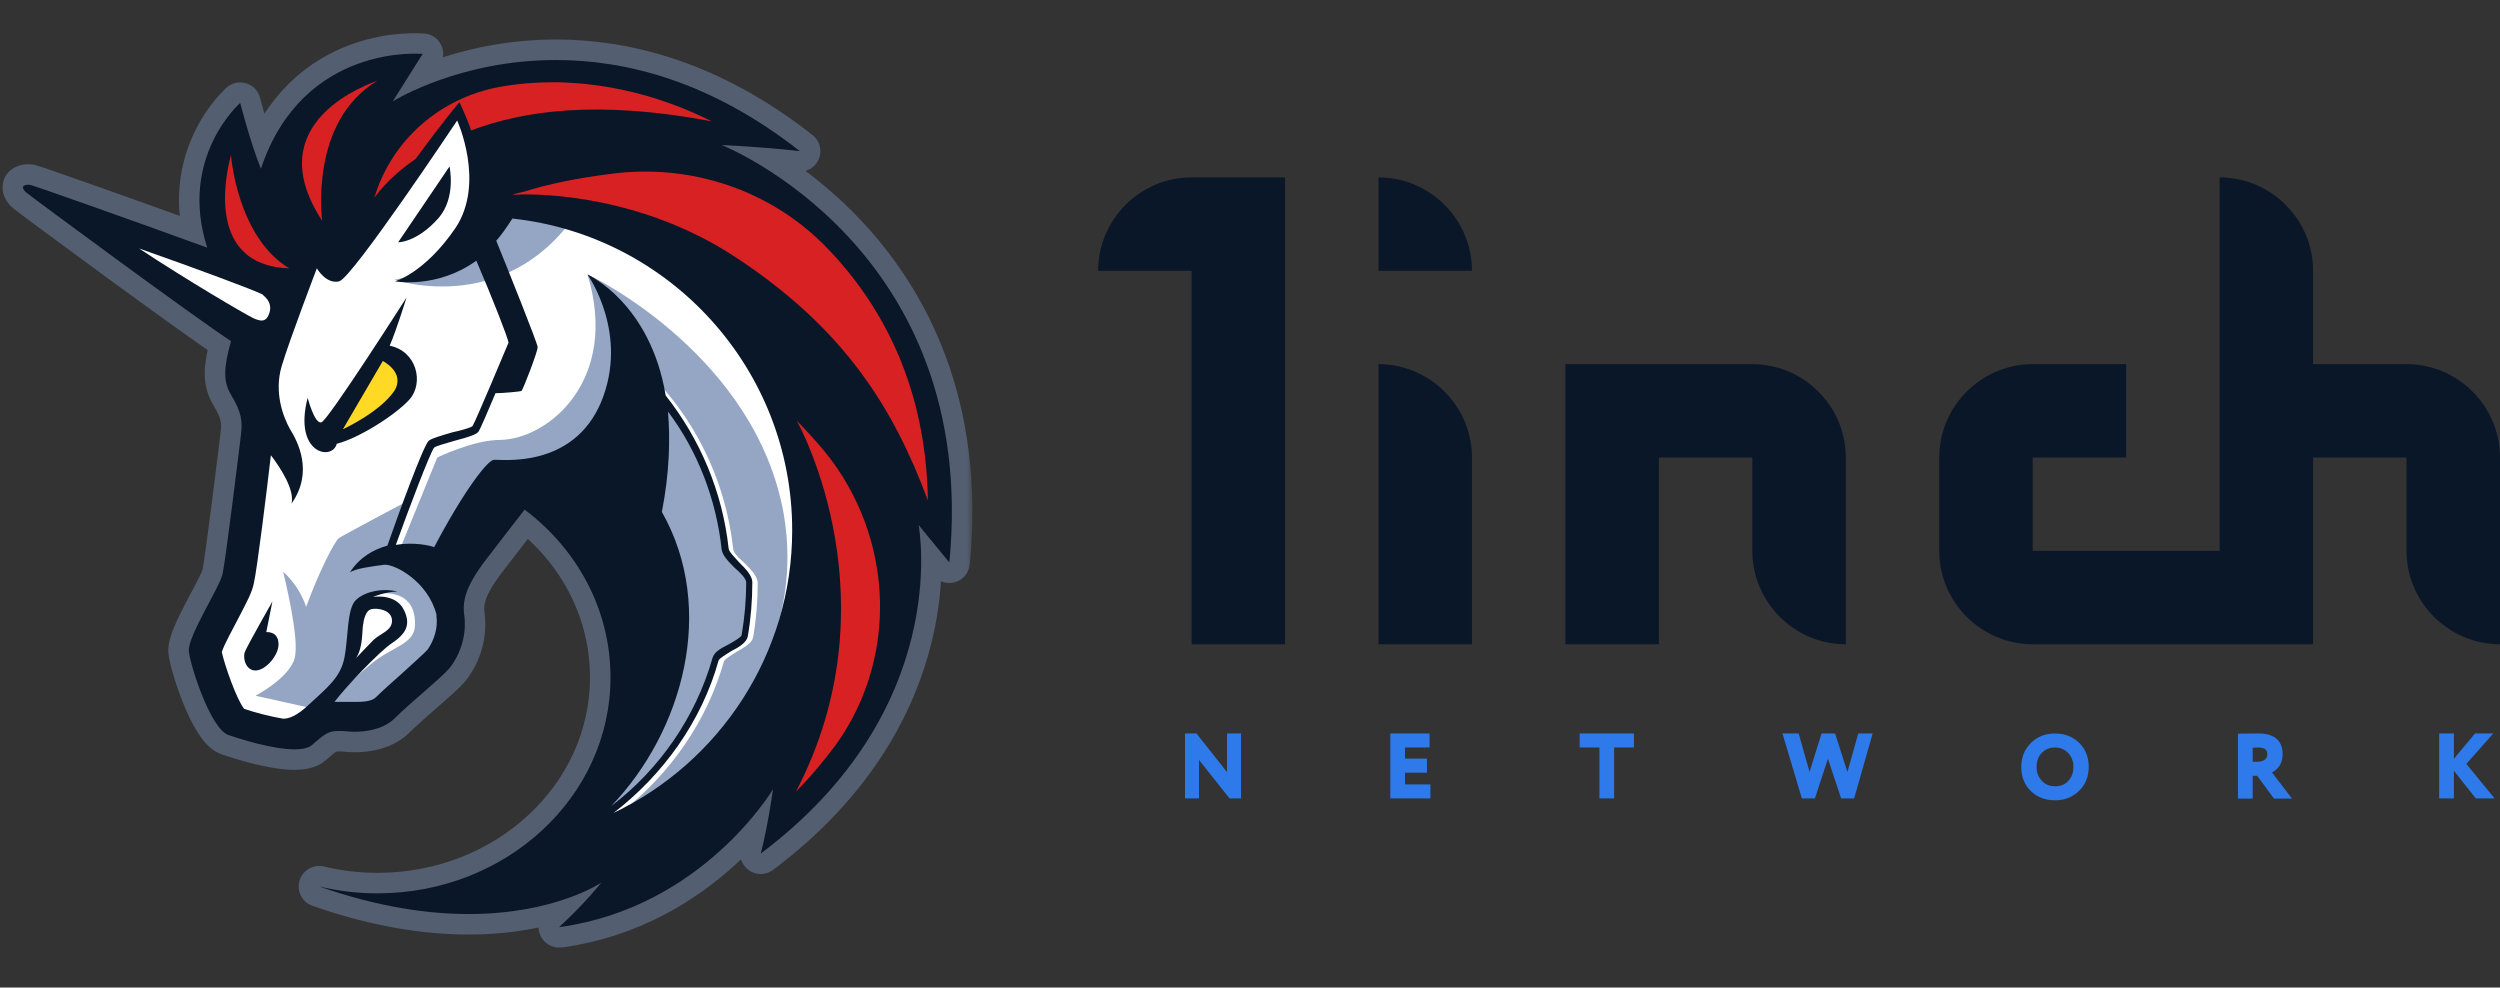 <svg xmlns="http://www.w3.org/2000/svg" width="200" height="79" fill="none" viewBox="0 0 200 79"><rect x="0" y="0" width="200" height="79" fill="#333333" stroke="none"/><path fill="#0A1728" d="M87.851 21.662H95.327V51.541H102.804V14.192H95.327C91.215 14.192 87.851 17.554 87.851 21.662Z"/><path fill="#0A1728" d="M110.28 51.541H117.757V36.601C117.757 32.493 114.393 29.132 110.28 29.132V51.541Z"/><path fill="#0A1728" d="M125.234 29.132V51.541H132.71V36.601H140.187V44.071C140.187 48.179 143.552 51.541 147.664 51.541V36.601C147.664 32.493 144.299 29.132 140.187 29.132H125.234Z"/><path fill="#0A1728" d="M192.523 29.132H185.047V21.662C185.047 17.554 181.682 14.192 177.57 14.192V44.071H162.617V36.601H170.094V29.132H162.617C158.505 29.132 155.14 32.493 155.14 36.601V44.071C155.14 48.179 158.505 51.541 162.617 51.541H185.047V36.601H192.523V44.071C192.523 48.179 195.888 51.541 200 51.541V36.601C200 32.493 196.636 29.132 192.523 29.132Z"/><path fill="#0A1728" d="M110.28 21.662H117.757C117.757 17.554 114.393 14.192 110.28 14.192V21.662Z"/><mask id="path-2-outside-1_1507_1416" width="106" height="7" x="93.959" y="57.838" fill="#000" maskUnits="userSpaceOnUse"><rect width="106" height="7" x="93.959" y="57.838" fill="#fff"/><path fill-rule="evenodd" d="M99.123 58.838V63.712H98.441L95.76 60.335V63.712H94.959V58.838H95.641L98.322 62.229V58.838H99.123ZM114.273 63.712H111.384V58.838H114.204V59.639H112.24V60.85H113.995V61.651H112.24V62.911H114.273V63.712ZM126.534 59.639H128.115V63.712H128.971V59.639H130.552V58.838H126.534V59.639ZM148.78 58.838H149.601L148.209 63.712H147.408L146.231 60.189L145.075 63.712H144.268L142.812 58.838H143.773L144.755 62.312L145.841 58.838H146.691L147.805 62.319L148.78 58.838ZM162.572 59.562C162.098 60.045 161.861 60.641 161.861 61.352C161.861 62.099 162.1 62.705 162.579 63.169C163.057 63.633 163.662 63.865 164.396 63.865C165.125 63.865 165.73 63.628 166.213 63.155C166.696 62.681 166.937 62.08 166.937 61.352C166.937 60.609 166.696 60.003 166.213 59.534C165.735 59.07 165.129 58.838 164.396 58.838C163.662 58.838 163.054 59.079 162.572 59.562ZM163.233 62.577C162.922 62.252 162.767 61.844 162.767 61.352C162.767 60.85 162.92 60.439 163.226 60.119C163.537 59.799 163.927 59.639 164.396 59.639C164.855 59.639 165.243 59.799 165.559 60.119C165.874 60.444 166.032 60.855 166.032 61.352C166.032 61.844 165.884 62.252 165.587 62.577C165.294 62.902 164.897 63.064 164.396 63.064C163.932 63.064 163.544 62.902 163.233 62.577ZM180.055 61.902V63.726H179.198V58.852C179.44 58.852 179.702 58.849 179.985 58.845C180.268 58.84 180.5 58.838 180.681 58.838C181.86 58.838 182.45 59.339 182.45 60.342C182.45 60.713 182.355 61.02 182.164 61.261C181.974 61.493 181.756 61.651 181.51 61.734L183.035 63.726H181.997L180.654 61.902H180.055ZM180.64 59.639C180.616 59.639 180.579 59.641 180.528 59.646C180.477 59.646 180.405 59.648 180.312 59.653H180.055V61.101H180.612C180.886 61.101 181.108 61.034 181.28 60.899C181.457 60.764 181.545 60.581 181.545 60.349C181.545 59.875 181.243 59.639 180.64 59.639ZM195.295 63.712H196.151V61.198L198.143 63.712H199.229L197.098 61.108L199.104 58.838H198.073L196.151 61.15V58.838H195.295V63.712Z" clip-rule="evenodd"/></mask><path fill="#2F7AEA" fill-rule="evenodd" d="M99.123 58.838V63.712H98.441L95.76 60.335V63.712H94.959V58.838H95.641L98.322 62.229V58.838H99.123ZM114.273 63.712H111.384V58.838H114.204V59.639H112.24V60.85H113.995V61.651H112.24V62.911H114.273V63.712ZM126.534 59.639H128.115V63.712H128.971V59.639H130.552V58.838H126.534V59.639ZM148.78 58.838H149.601L148.209 63.712H147.408L146.231 60.189L145.075 63.712H144.268L142.812 58.838H143.773L144.755 62.312L145.841 58.838H146.691L147.805 62.319L148.78 58.838ZM162.572 59.562C162.098 60.045 161.861 60.641 161.861 61.352C161.861 62.099 162.1 62.705 162.579 63.169C163.057 63.633 163.662 63.865 164.396 63.865C165.125 63.865 165.73 63.628 166.213 63.155C166.696 62.681 166.937 62.08 166.937 61.352C166.937 60.609 166.696 60.003 166.213 59.534C165.735 59.07 165.129 58.838 164.396 58.838C163.662 58.838 163.054 59.079 162.572 59.562ZM163.233 62.577C162.922 62.252 162.767 61.844 162.767 61.352C162.767 60.85 162.92 60.439 163.226 60.119C163.537 59.799 163.927 59.639 164.396 59.639C164.855 59.639 165.243 59.799 165.559 60.119C165.874 60.444 166.032 60.855 166.032 61.352C166.032 61.844 165.884 62.252 165.587 62.577C165.294 62.902 164.897 63.064 164.396 63.064C163.932 63.064 163.544 62.902 163.233 62.577ZM180.055 61.902V63.726H179.198V58.852C179.44 58.852 179.702 58.849 179.985 58.845C180.268 58.84 180.5 58.838 180.681 58.838C181.86 58.838 182.45 59.339 182.45 60.342C182.45 60.713 182.355 61.02 182.164 61.261C181.974 61.493 181.756 61.651 181.51 61.734L183.035 63.726H181.997L180.654 61.902H180.055ZM180.64 59.639C180.616 59.639 180.579 59.641 180.528 59.646C180.477 59.646 180.405 59.648 180.312 59.653H180.055V61.101H180.612C180.886 61.101 181.108 61.034 181.28 60.899C181.457 60.764 181.545 60.581 181.545 60.349C181.545 59.875 181.243 59.639 180.64 59.639ZM195.295 63.712H196.151V61.198L198.143 63.712H199.229L197.098 61.108L199.104 58.838H198.073L196.151 61.15V58.838H195.295V63.712Z" clip-rule="evenodd"/><path fill="#2F7AEA" d="M99.123 63.712V63.872H99.283V63.712H99.123ZM99.123 58.838H99.283V58.678H99.123V58.838ZM98.441 63.712L98.315 63.812L98.363 63.872H98.441V63.712ZM95.76 60.335L95.885 60.236L95.6 59.876V60.335H95.76ZM95.76 63.712V63.872H95.92V63.712H95.76ZM94.959 63.712H94.799V63.872H94.959V63.712ZM94.959 58.838V58.678H94.799V58.838H94.959ZM95.641 58.838L95.767 58.739L95.719 58.678H95.641V58.838ZM98.322 62.229L98.197 62.328L98.482 62.689V62.229H98.322ZM98.322 58.838V58.678H98.162V58.838H98.322ZM111.384 63.712H111.224V63.872H111.384V63.712ZM114.273 63.712V63.872H114.433V63.712H114.273ZM111.384 58.838V58.678H111.224V58.838H111.384ZM114.204 58.838H114.364V58.678H114.204V58.838ZM114.204 59.639V59.799H114.364V59.639H114.204ZM112.24 59.639V59.479H112.08V59.639H112.24ZM112.24 60.85H112.08V61.01H112.24V60.85ZM113.995 60.85H114.155V60.69H113.995V60.85ZM113.995 61.651V61.811H114.155V61.651H113.995ZM112.24 61.651V61.491H112.08V61.651H112.24ZM112.24 62.911H112.08V63.071H112.24V62.911ZM114.273 62.911H114.433V62.751H114.273V62.911ZM128.115 59.639H128.275V59.479H128.115V59.639ZM126.534 59.639H126.374V59.799H126.534V59.639ZM128.115 63.712H127.955V63.872H128.115V63.712ZM128.971 63.712V63.872H129.131V63.712H128.971ZM128.971 59.639V59.479H128.811V59.639H128.971ZM130.552 59.639V59.799H130.712V59.639H130.552ZM130.552 58.838H130.712V58.678H130.552V58.838ZM126.534 58.838V58.678H126.374V58.838H126.534ZM149.601 58.838L149.755 58.882L149.814 58.678H149.601V58.838ZM148.78 58.838V58.678H148.658L148.626 58.795L148.78 58.838ZM148.209 63.712V63.872H148.33L148.363 63.756L148.209 63.712ZM147.408 63.712L147.256 63.763L147.293 63.872H147.408V63.712ZM146.231 60.189L146.383 60.138L146.23 59.68L146.079 60.139L146.231 60.189ZM145.075 63.712V63.872H145.191L145.228 63.762L145.075 63.712ZM144.268 63.712L144.114 63.758L144.149 63.872H144.268V63.712ZM142.812 58.838V58.678H142.598L142.659 58.884L142.812 58.838ZM143.773 58.838L143.927 58.794L143.894 58.678H143.773V58.838ZM144.755 62.312L144.601 62.356L144.747 62.873L144.908 62.36L144.755 62.312ZM145.841 58.838V58.678H145.724L145.689 58.79L145.841 58.838ZM146.691 58.838L146.843 58.789L146.808 58.678H146.691V58.838ZM147.805 62.319L147.653 62.368L147.815 62.876L147.959 62.362L147.805 62.319ZM162.572 59.562L162.458 59.449L162.457 59.45L162.572 59.562ZM162.579 63.169L162.69 63.054L162.69 63.054L162.579 63.169ZM166.213 63.155L166.325 63.269L166.325 63.269L166.213 63.155ZM166.213 59.534L166.325 59.419L166.325 59.419L166.213 59.534ZM163.233 62.577L163.349 62.466L163.349 62.466L163.233 62.577ZM163.226 60.119L163.111 60.008L163.11 60.008L163.226 60.119ZM165.559 60.119L165.673 60.008L165.673 60.007L165.559 60.119ZM165.587 62.577L165.468 62.469L165.468 62.47L165.587 62.577ZM180.055 63.726V63.886H180.215V63.726H180.055ZM180.055 61.902V61.742H179.895V61.902H180.055ZM179.198 63.726H179.038V63.886H179.198V63.726ZM179.198 58.852V58.692H179.038V58.852H179.198ZM179.985 58.845L179.988 59.005L179.988 59.005L179.985 58.845ZM182.164 61.261L182.288 61.362L182.29 61.36L182.164 61.261ZM181.51 61.734L181.459 61.583L181.247 61.655L181.383 61.832L181.51 61.734ZM183.035 63.726V63.886H183.359L183.162 63.629L183.035 63.726ZM181.997 63.726L181.869 63.821L181.917 63.886H181.997V63.726ZM180.654 61.902L180.782 61.807L180.734 61.742H180.654V61.902ZM180.528 59.646V59.806H180.535L180.543 59.805L180.528 59.646ZM180.312 59.653V59.813L180.32 59.812L180.312 59.653ZM180.055 59.653V59.493H179.895V59.653H180.055ZM180.055 61.101H179.895V61.261H180.055V61.101ZM181.28 60.899L181.183 60.772L181.181 60.773L181.28 60.899ZM196.151 63.712V63.872H196.311V63.712H196.151ZM195.295 63.712H195.135V63.872H195.295V63.712ZM196.151 61.198L196.277 61.099L195.991 60.739V61.198H196.151ZM198.143 63.712L198.017 63.811L198.065 63.872H198.143V63.712ZM199.229 63.712V63.872H199.567L199.353 63.611L199.229 63.712ZM197.098 61.108L196.978 61.002L196.888 61.104L196.975 61.209L197.098 61.108ZM199.104 58.838L199.224 58.944L199.459 58.678H199.104V58.838ZM198.073 58.838V58.678H197.998L197.95 58.736L198.073 58.838ZM196.151 61.15H195.991V61.592L196.274 61.252L196.151 61.15ZM196.151 58.838H196.311V58.678H196.151V58.838ZM195.295 58.838V58.678H195.135V58.838H195.295ZM99.283 63.712V58.838H98.963V63.712H99.283ZM98.441 63.872H99.123V63.552H98.441V63.872ZM95.634 60.434L98.315 63.812L98.566 63.612L95.885 60.236L95.634 60.434ZM95.92 63.712V60.335H95.6V63.712H95.92ZM94.959 63.872H95.76V63.552H94.959V63.872ZM94.799 58.838V63.712H95.119V58.838H94.799ZM95.641 58.678H94.959V58.998H95.641V58.678ZM98.448 62.13L95.767 58.739L95.516 58.937L98.197 62.328L98.448 62.13ZM98.162 58.838V62.229H98.482V58.838H98.162ZM99.123 58.678H98.322V58.998H99.123V58.678ZM111.384 63.872H114.273V63.552H111.384V63.872ZM111.224 58.838V63.712H111.544V58.838H111.224ZM114.204 58.678H111.384V58.998H114.204V58.678ZM114.364 59.639V58.838H114.044V59.639H114.364ZM112.24 59.799H114.204V59.479H112.24V59.799ZM112.4 60.85V59.639H112.08V60.85H112.4ZM113.995 60.69H112.24V61.01H113.995V60.69ZM114.155 61.651V60.85H113.835V61.651H114.155ZM112.24 61.811H113.995V61.491H112.24V61.811ZM112.4 62.911V61.651H112.08V62.911H112.4ZM114.273 62.751H112.24V63.071H114.273V62.751ZM114.433 63.712V62.911H114.113V63.712H114.433ZM128.115 59.479H126.534V59.799H128.115V59.479ZM128.275 63.712V59.639H127.955V63.712H128.275ZM128.971 63.552H128.115V63.872H128.971V63.552ZM128.811 59.639V63.712H129.131V59.639H128.811ZM130.552 59.479H128.971V59.799H130.552V59.479ZM130.392 58.838V59.639H130.712V58.838H130.392ZM126.534 58.998H130.552V58.678H126.534V58.998ZM126.694 59.639V58.838H126.374V59.639H126.694ZM149.601 58.678H148.78V58.998H149.601V58.678ZM148.363 63.756L149.755 58.882L149.448 58.794L148.055 63.668L148.363 63.756ZM147.408 63.872H148.209V63.552H147.408V63.872ZM146.08 60.239L147.256 63.763L147.56 63.661L146.383 60.138L146.08 60.239ZM145.228 63.762L146.383 60.239L146.079 60.139L144.923 63.662L145.228 63.762ZM144.268 63.872H145.075V63.552H144.268V63.872ZM142.659 58.884L144.114 63.758L144.421 63.666L142.966 58.792L142.659 58.884ZM143.773 58.678H142.812V58.998H143.773V58.678ZM144.909 62.269L143.927 58.794L143.619 58.881L144.601 62.356L144.909 62.269ZM145.689 58.79L144.602 62.265L144.908 62.36L145.994 58.886L145.689 58.79ZM146.691 58.678H145.841V58.998H146.691V58.678ZM147.957 62.271L146.843 58.789L146.539 58.887L147.653 62.368L147.957 62.271ZM148.626 58.795L147.651 62.276L147.959 62.362L148.934 58.881L148.626 58.795ZM162.021 61.352C162.021 60.681 162.243 60.125 162.686 59.674L162.457 59.45C161.953 59.964 161.701 60.602 161.701 61.352H162.021ZM162.69 63.054C162.247 62.624 162.021 62.061 162.021 61.352H161.701C161.701 62.136 161.954 62.785 162.467 63.284L162.69 63.054ZM164.396 63.705C163.699 63.705 163.135 63.486 162.69 63.054L162.467 63.284C162.978 63.78 163.625 64.025 164.396 64.025V63.705ZM166.101 63.041C165.651 63.482 165.086 63.705 164.396 63.705V64.025C165.163 64.025 165.81 63.774 166.325 63.269L166.101 63.041ZM166.777 61.352C166.777 62.041 166.551 62.6 166.101 63.041L166.325 63.269C166.841 62.763 167.097 62.12 167.097 61.352H166.777ZM166.102 59.649C166.55 60.084 166.777 60.647 166.777 61.352H167.097C167.097 60.571 166.842 59.922 166.325 59.419L166.102 59.649ZM164.396 58.998C165.092 58.998 165.657 59.217 166.102 59.649L166.325 59.419C165.814 58.923 165.166 58.678 164.396 58.678V58.998ZM162.685 59.675C163.135 59.225 163.701 58.998 164.396 58.998V58.678C163.623 58.678 162.974 58.934 162.458 59.449L162.685 59.675ZM162.607 61.352C162.607 61.881 162.775 62.33 163.117 62.688L163.349 62.466C163.069 62.174 162.927 61.807 162.927 61.352H162.607ZM163.11 60.008C162.772 60.362 162.607 60.815 162.607 61.352H162.927C162.927 60.886 163.068 60.516 163.342 60.23L163.11 60.008ZM164.396 59.479C163.886 59.479 163.454 59.655 163.111 60.008L163.341 60.23C163.62 59.943 163.968 59.799 164.396 59.799V59.479ZM165.673 60.007C165.326 59.655 164.897 59.479 164.396 59.479V59.799C164.814 59.799 165.16 59.942 165.445 60.231L165.673 60.007ZM166.192 61.352C166.192 60.818 166.021 60.365 165.673 60.008L165.444 60.231C165.728 60.523 165.872 60.892 165.872 61.352H166.192ZM165.705 62.685C166.032 62.327 166.192 61.879 166.192 61.352H165.872C165.872 61.809 165.735 62.177 165.468 62.469L165.705 62.685ZM164.396 63.224C164.935 63.224 165.378 63.048 165.705 62.684L165.468 62.47C165.21 62.756 164.859 62.904 164.396 62.904V63.224ZM163.117 62.688C163.46 63.045 163.89 63.224 164.396 63.224V62.904C163.974 62.904 163.628 62.759 163.349 62.466L163.117 62.688ZM180.215 63.726V61.902H179.895V63.726H180.215ZM179.198 63.886H180.055V63.566H179.198V63.886ZM179.038 58.852V63.726H179.358V58.852H179.038ZM179.982 58.685C179.7 58.69 179.439 58.692 179.198 58.692V59.012C179.441 59.012 179.704 59.01 179.988 59.005L179.982 58.685ZM180.681 58.678C180.499 58.678 180.266 58.68 179.982 58.685L179.988 59.005C180.27 59 180.502 58.998 180.681 58.998V58.678ZM182.61 60.342C182.61 59.809 182.452 59.382 182.111 59.092C181.776 58.807 181.29 58.678 180.681 58.678V58.998C181.252 58.998 181.65 59.12 181.904 59.336C182.153 59.548 182.29 59.873 182.29 60.342H182.61ZM182.29 61.36C182.507 61.085 182.61 60.742 182.61 60.342H182.29C182.29 60.685 182.203 60.954 182.039 61.162L182.29 61.36ZM181.561 61.886C181.84 61.791 182.082 61.614 182.288 61.362L182.041 61.16C181.866 61.372 181.672 61.511 181.459 61.583L181.561 61.886ZM183.162 63.629L181.637 61.637L181.383 61.832L182.908 63.823L183.162 63.629ZM181.997 63.886H183.035V63.566H181.997V63.886ZM180.525 61.996L181.869 63.821L182.126 63.631L180.782 61.807L180.525 61.996ZM180.055 62.062H180.654V61.742H180.055V62.062ZM180.543 59.805C180.593 59.8 180.624 59.799 180.64 59.799V59.479C180.609 59.479 180.565 59.482 180.514 59.486L180.543 59.805ZM180.32 59.812C180.412 59.808 180.481 59.806 180.528 59.806V59.486C180.473 59.486 180.398 59.488 180.304 59.493L180.32 59.812ZM180.055 59.813H180.312V59.493H180.055V59.813ZM180.215 61.101V59.653H179.895V61.101H180.215ZM180.612 60.941H180.055V61.261H180.612V60.941ZM181.181 60.773C181.044 60.88 180.859 60.941 180.612 60.941V61.261C180.912 61.261 181.172 61.187 181.379 61.025L181.181 60.773ZM181.385 60.349C181.385 60.534 181.318 60.669 181.183 60.772L181.377 61.026C181.595 60.86 181.705 60.628 181.705 60.349H181.385ZM180.64 59.799C180.925 59.799 181.109 59.855 181.22 59.942C181.323 60.023 181.385 60.148 181.385 60.349H181.705C181.705 60.076 181.616 59.846 181.417 59.69C181.226 59.54 180.958 59.479 180.64 59.479V59.799ZM196.151 63.552H195.295V63.872H196.151V63.552ZM195.991 61.198V63.712H196.311V61.198H195.991ZM198.268 63.613L196.277 61.099L196.026 61.298L198.017 63.811L198.268 63.613ZM199.229 63.552H198.143V63.872H199.229V63.552ZM196.975 61.209L199.105 63.813L199.353 63.611L197.222 61.007L196.975 61.209ZM198.984 58.732L196.978 61.002L197.218 61.214L199.224 58.944L198.984 58.732ZM198.073 58.998H199.104V58.678H198.073V58.998ZM196.274 61.252L198.196 58.94L197.95 58.736L196.028 61.047L196.274 61.252ZM195.991 58.838V61.15H196.311V58.838H195.991ZM195.295 58.998H196.151V58.678H195.295V58.998ZM195.455 63.712V58.838H195.135V63.712H195.455Z" mask="url(#path-2-outside-1_1507_1416)"/><g opacity=".3"><mask id="path-4-outside-2_1507_1416" width="78" height="74" x="-.16" y="2.289" fill="#000" maskUnits="userSpaceOnUse"><rect width="78" height="74" x="-.16" y="2.289" fill="#fff"/><path d="M35.101 17.424C36.512 15.769 35.96 13.318 35.96 13.318L31.851 19.384C31.789 19.384 33.323 19.446 35.101 17.424Z"/><path d="M21.302 50.573L21.792 48.122C21.792 48.122 19.768 51.676 19.584 52.166C19.4 52.718 19.707 53.698 20.504 53.637C21.302 53.576 22.283 52.411 22.283 51.554C22.283 50.451 21.302 50.573 21.302 50.573Z"/><path d="M57.733 11.603C57.733 11.603 60.799 11.725 63.989 12.093C56.813 6.456 50.005 4.801 44.485 4.801C36.88 4.801 31.728 7.926 31.421 8.11L33.813 4.311C33.813 4.311 24.246 3.392 20.872 13.502C20.014 11.357 19.216 8.233 19.216 8.233C19.216 8.233 14.248 12.583 16.579 19.813C10.875 17.73 2.718 14.85 2.411 14.789C1.982 14.728 1.859 14.911 1.859 14.911C1.859 14.911 1.737 15.095 2.105 15.402C2.779 15.953 15.659 25.451 18.48 27.289C17.867 29.495 17.867 30.536 18.48 31.578C19.339 32.987 19.4 33.723 19.278 34.764C19.155 35.806 18.051 44.813 17.806 45.916C17.56 47.019 14.985 50.941 15.107 52.105C15.23 53.269 16.824 58.233 18.235 58.784C19.278 59.152 21.854 59.948 23.571 59.948C24.184 59.948 24.736 59.826 24.982 59.581C26.024 58.661 26.331 58.478 27.067 58.478C27.128 58.478 27.189 58.478 27.251 58.478C27.558 58.478 27.925 58.539 28.355 58.539C29.336 58.539 30.624 58.355 31.544 57.497C32.893 56.149 35.224 54.311 35.96 53.453C36.88 52.289 37.371 50.696 37.125 49.103C36.941 47.632 37.739 46.345 38.658 45.059C39.824 43.527 41.971 40.769 41.971 40.769C46.202 43.956 48.84 48.796 48.84 54.188C48.84 63.747 40.498 71.468 30.195 71.468C28.6 71.468 27.067 71.284 25.534 70.916C30.256 72.571 34.243 73.122 37.493 73.122C44.424 73.122 48.104 70.61 48.104 70.61C48.104 70.61 46.816 72.264 44.73 74.164C44.792 74.164 44.792 74.164 44.792 74.164C56.261 72.571 61.842 63.135 61.842 63.135C61.842 63.135 61.413 66.198 60.861 68.281C76.132 56.823 73.556 42.485 73.495 41.995C73.618 42.179 75.151 44.017 75.948 44.997C78.401 19.752 57.733 11.603 57.733 11.603ZM34.243 51.921C33.997 52.228 32.955 53.147 32.219 53.821C31.483 54.495 30.685 55.169 30.072 55.782C29.827 56.027 29.336 56.149 28.6 56.149C28.355 56.149 28.11 56.149 27.925 56.149C27.803 56.149 27.68 56.149 27.558 56.149C27.435 56.149 27.373 56.149 27.312 56.149C27.128 56.149 26.944 56.149 26.76 56.149C27.68 54.924 30.379 52.105 31.299 51.492C32.403 50.757 32.955 50.022 32.28 48.735C31.605 47.448 29.827 47.755 29.827 47.755C29.827 47.755 30.869 47.326 31.789 47.326C30.624 47.019 29.152 47.326 28.477 48C27.741 48.674 27.864 51.063 27.558 52.595C27.251 54.188 26.208 54.985 24.614 56.456C23.755 57.252 23.142 57.497 22.651 57.497C21.608 57.313 20.382 57.007 19.523 56.701C18.91 55.904 17.99 53.269 17.744 52.166C17.928 51.554 18.664 50.267 19.032 49.532C19.768 48.122 20.198 47.326 20.32 46.59C20.566 45.549 21.363 39.115 21.67 36.419C22.467 37.461 23.571 39.176 23.326 40.279C25.104 37.767 23.816 35.316 23.203 34.335C22.651 33.355 21.915 31.394 22.528 29.311C23.142 27.228 25.349 21.468 25.349 21.468C25.349 21.468 26.085 22.755 27.128 22.509C28.171 22.264 36.573 9.642 36.573 9.642C36.573 9.642 38.843 14.605 36.451 18.22C33.997 21.835 31.605 22.509 31.605 22.509C31.605 22.509 34.979 23.122 38.107 20.855C39.395 23.858 40.621 26.983 40.682 27.411C40.498 27.84 38.045 33.723 37.8 34.09C37.677 34.213 36.819 34.458 36.205 34.581C35.163 34.887 34.549 35.071 34.304 35.255C33.875 35.622 31.912 41.014 30.992 43.649C29.888 43.956 28.784 44.568 27.987 45.794C28.416 45.487 29.765 45.304 30.747 45.181C31.605 45.12 34.243 46.529 34.917 49.164C34.917 49.225 34.917 49.225 34.917 49.286C35.04 50.267 34.733 51.186 34.243 51.921ZM28.477 52.657C29.029 51.86 28.968 50.512 29.029 50.083C29.091 49.654 29.213 48.858 29.704 48.735C30.195 48.612 31.36 48.796 31.36 49.654C31.36 50.451 30.501 50.635 29.888 51.186C29.459 51.615 28.6 52.534 28.477 52.657ZM52.949 40.953C53.562 37.828 53.623 35.132 53.44 32.926C55.831 36.112 57.303 39.973 57.733 43.956C57.794 44.446 58.285 44.936 58.775 45.426C59.205 45.794 59.695 46.284 59.695 46.59C59.695 48 59.573 49.409 59.327 50.818C59.266 51.002 58.714 51.309 58.285 51.554C57.671 51.86 57.119 52.166 56.997 52.657C55.647 57.375 52.765 61.541 48.901 64.483C54.605 58.539 57.365 48.735 52.949 40.953ZM49.085 65.034C53.072 61.97 56.138 57.681 57.487 52.84C57.549 52.657 58.101 52.35 58.469 52.105C59.082 51.799 59.695 51.431 59.818 50.941C60.063 49.532 60.186 48.061 60.186 46.59C60.186 46.039 59.634 45.487 59.082 44.936C58.775 44.568 58.285 44.139 58.285 43.833C57.794 39.36 56.015 35.132 53.255 31.639C52.029 24.286 47.122 22.019 47 21.958C47.122 22.142 50.312 26.737 48.104 32.13C45.834 37.583 40.008 36.725 39.517 36.786C39.026 36.786 37.125 39.237 34.733 43.772C34.427 43.649 33.139 43.343 31.667 43.588C32.771 40.524 34.427 36.174 34.733 35.806C34.856 35.684 35.776 35.438 36.389 35.255C37.555 34.948 38.107 34.764 38.291 34.519C38.413 34.335 39.026 32.926 39.64 31.456C40.192 31.456 41.602 31.333 41.725 31.272C41.848 31.149 43.013 28.147 43.013 27.779C43.013 27.473 40.621 21.529 39.701 19.262C40.13 18.772 40.56 18.159 40.989 17.485C53.562 18.833 63.375 29.495 63.375 42.424C63.375 52.35 57.549 60.99 49.085 65.034Z"/><path d="M32.771 31.946C33.936 30.598 33.323 28.085 31.176 27.657C31.728 26.37 32.525 23.796 32.525 23.796C32.525 23.796 26.27 33.6 25.718 33.784C25.166 33.968 24.614 31.823 24.614 31.823C23.448 36.296 26.576 36.909 26.944 35.5C28.662 35.071 31.605 33.233 32.771 31.946Z"/></mask><path fill="#0A1728" d="M35.101 17.424C36.512 15.769 35.96 13.318 35.96 13.318L31.851 19.384C31.789 19.384 33.323 19.446 35.101 17.424Z"/><path fill="#0A1728" d="M21.302 50.573L21.792 48.122C21.792 48.122 19.768 51.676 19.584 52.166C19.4 52.718 19.707 53.698 20.504 53.637C21.302 53.576 22.283 52.411 22.283 51.554C22.283 50.451 21.302 50.573 21.302 50.573Z"/><path fill="#0A1728" d="M57.733 11.603C57.733 11.603 60.799 11.725 63.989 12.093C56.813 6.456 50.005 4.801 44.485 4.801C36.88 4.801 31.728 7.926 31.421 8.11L33.813 4.311C33.813 4.311 24.246 3.392 20.872 13.502C20.014 11.357 19.216 8.233 19.216 8.233C19.216 8.233 14.248 12.583 16.579 19.813C10.875 17.73 2.718 14.85 2.411 14.789C1.982 14.728 1.859 14.911 1.859 14.911C1.859 14.911 1.737 15.095 2.105 15.402C2.779 15.953 15.659 25.451 18.48 27.289C17.867 29.495 17.867 30.536 18.48 31.578C19.339 32.987 19.4 33.723 19.278 34.764C19.155 35.806 18.051 44.813 17.806 45.916C17.56 47.019 14.985 50.941 15.107 52.105C15.23 53.269 16.824 58.233 18.235 58.784C19.278 59.152 21.854 59.948 23.571 59.948C24.184 59.948 24.736 59.826 24.982 59.581C26.024 58.661 26.331 58.478 27.067 58.478C27.128 58.478 27.189 58.478 27.251 58.478C27.558 58.478 27.925 58.539 28.355 58.539C29.336 58.539 30.624 58.355 31.544 57.497C32.893 56.149 35.224 54.311 35.96 53.453C36.88 52.289 37.371 50.696 37.125 49.103C36.941 47.632 37.739 46.345 38.658 45.059C39.824 43.527 41.971 40.769 41.971 40.769C46.202 43.956 48.84 48.796 48.84 54.188C48.84 63.747 40.498 71.468 30.195 71.468C28.6 71.468 27.067 71.284 25.534 70.916C30.256 72.571 34.243 73.122 37.493 73.122C44.424 73.122 48.104 70.61 48.104 70.61C48.104 70.61 46.816 72.264 44.73 74.164C44.792 74.164 44.792 74.164 44.792 74.164C56.261 72.571 61.842 63.135 61.842 63.135C61.842 63.135 61.413 66.198 60.861 68.281C76.132 56.823 73.556 42.485 73.495 41.995C73.618 42.179 75.151 44.017 75.948 44.997C78.401 19.752 57.733 11.603 57.733 11.603ZM34.243 51.921C33.997 52.228 32.955 53.147 32.219 53.821C31.483 54.495 30.685 55.169 30.072 55.782C29.827 56.027 29.336 56.149 28.6 56.149C28.355 56.149 28.11 56.149 27.925 56.149C27.803 56.149 27.68 56.149 27.558 56.149C27.435 56.149 27.373 56.149 27.312 56.149C27.128 56.149 26.944 56.149 26.76 56.149C27.68 54.924 30.379 52.105 31.299 51.492C32.403 50.757 32.955 50.022 32.28 48.735C31.605 47.448 29.827 47.755 29.827 47.755C29.827 47.755 30.869 47.326 31.789 47.326C30.624 47.019 29.152 47.326 28.477 48C27.741 48.674 27.864 51.063 27.558 52.595C27.251 54.188 26.208 54.985 24.614 56.456C23.755 57.252 23.142 57.497 22.651 57.497C21.608 57.313 20.382 57.007 19.523 56.701C18.91 55.904 17.99 53.269 17.744 52.166C17.928 51.554 18.664 50.267 19.032 49.532C19.768 48.122 20.198 47.326 20.32 46.59C20.566 45.549 21.363 39.115 21.67 36.419C22.467 37.461 23.571 39.176 23.326 40.279C25.104 37.767 23.816 35.316 23.203 34.335C22.651 33.355 21.915 31.394 22.528 29.311C23.142 27.228 25.349 21.468 25.349 21.468C25.349 21.468 26.085 22.755 27.128 22.509C28.171 22.264 36.573 9.642 36.573 9.642C36.573 9.642 38.843 14.605 36.451 18.22C33.997 21.835 31.605 22.509 31.605 22.509C31.605 22.509 34.979 23.122 38.107 20.855C39.395 23.858 40.621 26.983 40.682 27.411C40.498 27.84 38.045 33.723 37.8 34.09C37.677 34.213 36.819 34.458 36.205 34.581C35.163 34.887 34.549 35.071 34.304 35.255C33.875 35.622 31.912 41.014 30.992 43.649C29.888 43.956 28.784 44.568 27.987 45.794C28.416 45.487 29.765 45.304 30.747 45.181C31.605 45.12 34.243 46.529 34.917 49.164C34.917 49.225 34.917 49.225 34.917 49.286C35.04 50.267 34.733 51.186 34.243 51.921ZM28.477 52.657C29.029 51.86 28.968 50.512 29.029 50.083C29.091 49.654 29.213 48.858 29.704 48.735C30.195 48.612 31.36 48.796 31.36 49.654C31.36 50.451 30.501 50.635 29.888 51.186C29.459 51.615 28.6 52.534 28.477 52.657ZM52.949 40.953C53.562 37.828 53.623 35.132 53.44 32.926C55.831 36.112 57.303 39.973 57.733 43.956C57.794 44.446 58.285 44.936 58.775 45.426C59.205 45.794 59.695 46.284 59.695 46.59C59.695 48 59.573 49.409 59.327 50.818C59.266 51.002 58.714 51.309 58.285 51.554C57.671 51.86 57.119 52.166 56.997 52.657C55.647 57.375 52.765 61.541 48.901 64.483C54.605 58.539 57.365 48.735 52.949 40.953ZM49.085 65.034C53.072 61.97 56.138 57.681 57.487 52.84C57.549 52.657 58.101 52.35 58.469 52.105C59.082 51.799 59.695 51.431 59.818 50.941C60.063 49.532 60.186 48.061 60.186 46.59C60.186 46.039 59.634 45.487 59.082 44.936C58.775 44.568 58.285 44.139 58.285 43.833C57.794 39.36 56.015 35.132 53.255 31.639C52.029 24.286 47.122 22.019 47 21.958C47.122 22.142 50.312 26.737 48.104 32.13C45.834 37.583 40.008 36.725 39.517 36.786C39.026 36.786 37.125 39.237 34.733 43.772C34.427 43.649 33.139 43.343 31.667 43.588C32.771 40.524 34.427 36.174 34.733 35.806C34.856 35.684 35.776 35.438 36.389 35.255C37.555 34.948 38.107 34.764 38.291 34.519C38.413 34.335 39.026 32.926 39.64 31.456C40.192 31.456 41.602 31.333 41.725 31.272C41.848 31.149 43.013 28.147 43.013 27.779C43.013 27.473 40.621 21.529 39.701 19.262C40.13 18.772 40.56 18.159 40.989 17.485C53.562 18.833 63.375 29.495 63.375 42.424C63.375 52.35 57.549 60.99 49.085 65.034Z"/><path fill="#0A1728" d="M32.771 31.946C33.936 30.598 33.323 28.085 31.176 27.657C31.728 26.37 32.525 23.796 32.525 23.796C32.525 23.796 26.27 33.6 25.718 33.784C25.166 33.968 24.614 31.823 24.614 31.823C23.448 36.296 26.576 36.909 26.944 35.5C28.662 35.071 31.605 33.233 32.771 31.946Z"/><path stroke="#9EC5FF" stroke-linejoin="round" stroke-width="3.28" d="M35.101 17.424C36.512 15.769 35.96 13.318 35.96 13.318L31.851 19.384C31.789 19.384 33.323 19.446 35.101 17.424Z" mask="url(#path-4-outside-2_1507_1416)"/><path stroke="#9EC5FF" stroke-linejoin="round" stroke-width="3.28" d="M21.302 50.573L21.792 48.122C21.792 48.122 19.768 51.676 19.584 52.166C19.4 52.718 19.707 53.698 20.504 53.637C21.302 53.576 22.283 52.411 22.283 51.554C22.283 50.451 21.302 50.573 21.302 50.573Z" mask="url(#path-4-outside-2_1507_1416)"/><path stroke="#9EC5FF" stroke-linejoin="round" stroke-width="3.28" d="M57.733 11.603C57.733 11.603 60.799 11.725 63.989 12.093C56.813 6.456 50.005 4.801 44.485 4.801C36.88 4.801 31.728 7.926 31.421 8.11L33.813 4.311C33.813 4.311 24.246 3.392 20.872 13.502C20.014 11.357 19.216 8.233 19.216 8.233C19.216 8.233 14.248 12.583 16.579 19.813C10.875 17.73 2.718 14.85 2.411 14.789C1.982 14.728 1.859 14.911 1.859 14.911C1.859 14.911 1.737 15.095 2.105 15.402C2.779 15.953 15.659 25.451 18.48 27.289C17.867 29.495 17.867 30.536 18.48 31.578C19.339 32.987 19.4 33.723 19.278 34.764C19.155 35.806 18.051 44.813 17.806 45.916C17.56 47.019 14.985 50.941 15.107 52.105C15.23 53.269 16.824 58.233 18.235 58.784C19.278 59.152 21.854 59.948 23.571 59.948C24.184 59.948 24.736 59.826 24.982 59.581C26.024 58.661 26.331 58.478 27.067 58.478C27.128 58.478 27.189 58.478 27.251 58.478C27.558 58.478 27.925 58.539 28.355 58.539C29.336 58.539 30.624 58.355 31.544 57.497C32.893 56.149 35.224 54.311 35.96 53.453C36.88 52.289 37.371 50.696 37.125 49.103C36.941 47.632 37.739 46.345 38.658 45.059C39.824 43.527 41.971 40.769 41.971 40.769C46.202 43.956 48.84 48.796 48.84 54.188C48.84 63.747 40.498 71.468 30.195 71.468C28.6 71.468 27.067 71.284 25.534 70.916C30.256 72.571 34.243 73.122 37.493 73.122C44.424 73.122 48.104 70.61 48.104 70.61C48.104 70.61 46.816 72.264 44.73 74.164C44.792 74.164 44.792 74.164 44.792 74.164C56.261 72.571 61.842 63.135 61.842 63.135C61.842 63.135 61.413 66.198 60.861 68.281C76.132 56.823 73.556 42.485 73.495 41.995C73.618 42.179 75.151 44.017 75.948 44.997C78.401 19.752 57.733 11.603 57.733 11.603ZM34.243 51.921C33.997 52.228 32.955 53.147 32.219 53.821C31.483 54.495 30.685 55.169 30.072 55.782C29.827 56.027 29.336 56.149 28.6 56.149C28.355 56.149 28.11 56.149 27.925 56.149C27.803 56.149 27.68 56.149 27.558 56.149C27.435 56.149 27.373 56.149 27.312 56.149C27.128 56.149 26.944 56.149 26.76 56.149C27.68 54.924 30.379 52.105 31.299 51.492C32.403 50.757 32.955 50.022 32.28 48.735C31.605 47.448 29.827 47.755 29.827 47.755C29.827 47.755 30.869 47.326 31.789 47.326C30.624 47.019 29.152 47.326 28.477 48C27.741 48.674 27.864 51.063 27.558 52.595C27.251 54.188 26.208 54.985 24.614 56.456C23.755 57.252 23.142 57.497 22.651 57.497C21.608 57.313 20.382 57.007 19.523 56.701C18.91 55.904 17.99 53.269 17.744 52.166C17.928 51.554 18.664 50.267 19.032 49.532C19.768 48.122 20.198 47.326 20.32 46.59C20.566 45.549 21.363 39.115 21.67 36.419C22.467 37.461 23.571 39.176 23.326 40.279C25.104 37.767 23.816 35.316 23.203 34.335C22.651 33.355 21.915 31.394 22.528 29.311C23.142 27.228 25.349 21.468 25.349 21.468C25.349 21.468 26.085 22.755 27.128 22.509C28.171 22.264 36.573 9.642 36.573 9.642C36.573 9.642 38.843 14.605 36.451 18.22C33.997 21.835 31.605 22.509 31.605 22.509C31.605 22.509 34.979 23.122 38.107 20.855C39.395 23.858 40.621 26.983 40.682 27.411C40.498 27.84 38.045 33.723 37.8 34.09C37.677 34.213 36.819 34.458 36.205 34.581C35.163 34.887 34.549 35.071 34.304 35.255C33.875 35.622 31.912 41.014 30.992 43.649C29.888 43.956 28.784 44.568 27.987 45.794C28.416 45.487 29.765 45.304 30.747 45.181C31.605 45.12 34.243 46.529 34.917 49.164C34.917 49.225 34.917 49.225 34.917 49.286C35.04 50.267 34.733 51.186 34.243 51.921ZM28.477 52.657C29.029 51.86 28.968 50.512 29.029 50.083C29.091 49.654 29.213 48.858 29.704 48.735C30.195 48.612 31.36 48.796 31.36 49.654C31.36 50.451 30.501 50.635 29.888 51.186C29.459 51.615 28.6 52.534 28.477 52.657ZM52.949 40.953C53.562 37.828 53.623 35.132 53.44 32.926C55.831 36.112 57.303 39.973 57.733 43.956C57.794 44.446 58.285 44.936 58.775 45.426C59.205 45.794 59.695 46.284 59.695 46.59C59.695 48 59.573 49.409 59.327 50.818C59.266 51.002 58.714 51.309 58.285 51.554C57.671 51.86 57.119 52.166 56.997 52.657C55.647 57.375 52.765 61.541 48.901 64.483C54.605 58.539 57.365 48.735 52.949 40.953ZM49.085 65.034C53.072 61.97 56.138 57.681 57.487 52.84C57.549 52.657 58.101 52.35 58.469 52.105C59.082 51.799 59.695 51.431 59.818 50.941C60.063 49.532 60.186 48.061 60.186 46.59C60.186 46.039 59.634 45.487 59.082 44.936C58.775 44.568 58.285 44.139 58.285 43.833C57.794 39.36 56.015 35.132 53.255 31.639C52.029 24.286 47.122 22.019 47 21.958C47.122 22.142 50.312 26.737 48.104 32.13C45.834 37.583 40.008 36.725 39.517 36.786C39.026 36.786 37.125 39.237 34.733 43.772C34.427 43.649 33.139 43.343 31.667 43.588C32.771 40.524 34.427 36.174 34.733 35.806C34.856 35.684 35.776 35.438 36.389 35.255C37.555 34.948 38.107 34.764 38.291 34.519C38.413 34.335 39.026 32.926 39.64 31.456C40.192 31.456 41.602 31.333 41.725 31.272C41.848 31.149 43.013 28.147 43.013 27.779C43.013 27.473 40.621 21.529 39.701 19.262C40.13 18.772 40.56 18.159 40.989 17.485C53.562 18.833 63.375 29.495 63.375 42.424C63.375 52.35 57.549 60.99 49.085 65.034Z" mask="url(#path-4-outside-2_1507_1416)"/><path stroke="#9EC5FF" stroke-linejoin="round" stroke-width="3.28" d="M32.771 31.946C33.936 30.598 33.323 28.085 31.176 27.657C31.728 26.37 32.525 23.796 32.525 23.796C32.525 23.796 26.27 33.6 25.718 33.784C25.166 33.968 24.614 31.823 24.614 31.823C23.448 36.296 26.576 36.909 26.944 35.5C28.662 35.071 31.605 33.233 32.771 31.946Z" mask="url(#path-4-outside-2_1507_1416)"/></g><path fill="#fff" d="M19.523 42.791L21.486 28.024L4.436 16.198L20.014 21.468L23.694 15.831L37.125 7.497L66.749 23.796L68.282 48.674L55.096 66.995L44.669 68.588L50.066 58.723V49.225L46.141 41.811L42.155 39.176L36.021 45.487V52.166L31.238 56.639L25.166 57.375L22.467 58.907L18.051 57.497L16.211 50.88L19.523 46.223V42.791Z"/><path fill="#94A6C3" d="M46.755 16.076C43.504 15.402 39.947 15.585 39.947 15.585C39.947 15.585 38.782 20.977 31.544 22.387C31.606 22.387 41.112 25.634 46.755 16.076Z"/><path fill="#94A6C3" d="M49.699 64.973C53.624 61.909 56.568 57.681 57.917 52.901C57.978 52.718 58.53 52.411 58.898 52.166C59.512 51.799 60.125 51.492 60.248 51.002C60.493 49.593 60.616 48.122 60.616 46.651C60.616 46.1 60.064 45.549 59.512 44.997C59.082 44.63 58.653 44.2 58.653 43.894C58.04 38.318 55.464 33.11 51.355 29.311L50.925 29.74C54.912 33.477 57.488 38.563 58.04 43.955C58.101 44.446 58.592 44.936 59.082 45.426C59.512 45.794 60.002 46.345 60.002 46.59C60.002 48 59.88 49.409 59.634 50.818C59.573 51.063 59.021 51.308 58.592 51.553C57.978 51.86 57.426 52.166 57.304 52.656C55.832 57.865 52.459 62.399 47.981 65.34C48.779 63.625 51.293 58.049 52.642 55.23L52.397 46.161L44.608 38.625L40.192 39.237L35.347 47.08C35.347 47.08 37.616 49.96 34.427 53.33C31.299 56.639 28.846 57.375 28.846 57.375L26.576 56.149C27.251 55.291 28.601 54.005 29.643 53.147C31.422 51.676 33.2 51.553 33.2 49.96C33.262 46.651 29.704 47.571 29.704 47.571L28.416 48.796L27.864 53.33L25.166 56.7L24.859 56.639L20.443 55.659C20.443 55.659 23.142 54.25 23.571 52.656C24.001 51.125 22.713 46.039 22.651 45.732C22.713 45.794 23.939 46.835 24.491 48.551C25.473 45.855 26.761 43.281 27.128 43.036C27.497 42.791 32.464 40.156 32.464 40.156L30.808 44.507L32.035 43.833L34.979 36.602C34.979 36.602 37.862 35.193 40.008 35.193C43.872 35.132 49.576 30.414 47 21.958C47.736 22.264 60.493 28.637 62.701 41.137C64.357 50.757 58.898 59.764 49.699 64.973Z"/><path fill="#0A1728" d="M35.101 17.424C36.512 15.769 35.96 13.318 35.96 13.318L31.851 19.384C31.789 19.384 33.323 19.446 35.101 17.424Z"/><path fill="#0A1728" d="M21.302 50.573L21.792 48.122C21.792 48.122 19.768 51.676 19.584 52.166C19.4 52.718 19.707 53.698 20.504 53.637C21.302 53.576 22.283 52.411 22.283 51.554C22.283 50.451 21.302 50.573 21.302 50.573Z"/><path fill="#0A1728" d="M57.733 11.603C57.733 11.603 60.799 11.725 63.989 12.093C56.813 6.456 50.005 4.801 44.485 4.801C36.88 4.801 31.728 7.926 31.421 8.11L33.813 4.311C33.813 4.311 24.246 3.392 20.872 13.502C20.014 11.357 19.216 8.233 19.216 8.233C19.216 8.233 14.248 12.583 16.579 19.813C10.875 17.73 2.718 14.85 2.411 14.789C1.982 14.728 1.859 14.911 1.859 14.911C1.859 14.911 1.737 15.095 2.105 15.402C2.779 15.953 15.659 25.451 18.48 27.289C17.867 29.495 17.867 30.536 18.48 31.578C19.339 32.987 19.4 33.723 19.278 34.764C19.155 35.806 18.051 44.813 17.806 45.916C17.56 47.019 14.985 50.941 15.107 52.105C15.23 53.269 16.824 58.233 18.235 58.784C19.278 59.152 21.854 59.948 23.571 59.948C24.184 59.948 24.736 59.826 24.982 59.581C26.024 58.661 26.331 58.478 27.067 58.478C27.128 58.478 27.189 58.478 27.251 58.478C27.558 58.478 27.925 58.539 28.355 58.539C29.336 58.539 30.624 58.355 31.544 57.497C32.893 56.149 35.224 54.311 35.96 53.453C36.88 52.289 37.371 50.696 37.125 49.103C36.941 47.632 37.739 46.345 38.658 45.059C39.824 43.527 41.971 40.769 41.971 40.769C46.202 43.956 48.84 48.796 48.84 54.188C48.84 63.747 40.498 71.468 30.195 71.468C28.6 71.468 27.067 71.284 25.534 70.916C30.256 72.571 34.243 73.122 37.493 73.122C44.424 73.122 48.104 70.61 48.104 70.61C48.104 70.61 46.816 72.264 44.73 74.164C44.792 74.164 44.792 74.164 44.792 74.164C56.261 72.571 61.842 63.135 61.842 63.135C61.842 63.135 61.413 66.198 60.861 68.281C76.132 56.823 73.556 42.485 73.495 41.995C73.618 42.179 75.151 44.017 75.948 44.997C78.401 19.752 57.733 11.603 57.733 11.603ZM34.243 51.921C33.997 52.228 32.955 53.147 32.219 53.821C31.483 54.495 30.685 55.169 30.072 55.782C29.827 56.027 29.336 56.149 28.6 56.149C28.355 56.149 28.11 56.149 27.925 56.149C27.803 56.149 27.68 56.149 27.558 56.149C27.435 56.149 27.373 56.149 27.312 56.149C27.128 56.149 26.944 56.149 26.76 56.149C27.68 54.924 30.379 52.105 31.299 51.492C32.403 50.757 32.955 50.022 32.28 48.735C31.605 47.448 29.827 47.755 29.827 47.755C29.827 47.755 30.869 47.326 31.789 47.326C30.624 47.019 29.152 47.326 28.477 48C27.741 48.674 27.864 51.063 27.558 52.595C27.251 54.188 26.208 54.985 24.614 56.456C23.755 57.252 23.142 57.497 22.651 57.497C21.608 57.313 20.382 57.007 19.523 56.701C18.91 55.904 17.99 53.269 17.744 52.166C17.928 51.554 18.664 50.267 19.032 49.532C19.768 48.122 20.198 47.326 20.32 46.59C20.566 45.549 21.363 39.115 21.67 36.419C22.467 37.461 23.571 39.176 23.326 40.279C25.104 37.767 23.816 35.316 23.203 34.335C22.651 33.355 21.915 31.394 22.528 29.311C23.142 27.228 25.349 21.468 25.349 21.468C25.349 21.468 26.085 22.755 27.128 22.509C28.171 22.264 36.573 9.642 36.573 9.642C36.573 9.642 38.843 14.605 36.451 18.22C33.997 21.835 31.605 22.509 31.605 22.509C31.605 22.509 34.979 23.122 38.107 20.855C39.395 23.858 40.621 26.983 40.682 27.411C40.498 27.84 38.045 33.723 37.8 34.09C37.677 34.213 36.819 34.458 36.205 34.581C35.163 34.887 34.549 35.071 34.304 35.255C33.875 35.622 31.912 41.014 30.992 43.649C29.888 43.956 28.784 44.568 27.987 45.794C28.416 45.487 29.765 45.304 30.747 45.181C31.605 45.12 34.243 46.529 34.917 49.164C34.917 49.225 34.917 49.225 34.917 49.286C35.04 50.267 34.733 51.186 34.243 51.921ZM28.477 52.657C29.029 51.86 28.968 50.512 29.029 50.083C29.091 49.654 29.213 48.858 29.704 48.735C30.195 48.612 31.36 48.796 31.36 49.654C31.36 50.451 30.501 50.635 29.888 51.186C29.459 51.615 28.6 52.534 28.477 52.657ZM52.949 40.953C53.562 37.828 53.623 35.132 53.44 32.926C55.831 36.112 57.303 39.973 57.733 43.956C57.794 44.446 58.285 44.936 58.775 45.426C59.205 45.794 59.695 46.284 59.695 46.59C59.695 48 59.573 49.409 59.327 50.818C59.266 51.002 58.714 51.309 58.285 51.554C57.671 51.86 57.119 52.166 56.997 52.657C55.647 57.375 52.765 61.541 48.901 64.483C54.605 58.539 57.365 48.735 52.949 40.953ZM49.085 65.034C53.072 61.97 56.138 57.681 57.487 52.84C57.549 52.657 58.101 52.35 58.469 52.105C59.082 51.799 59.695 51.431 59.818 50.941C60.063 49.532 60.186 48.061 60.186 46.59C60.186 46.039 59.634 45.487 59.082 44.936C58.775 44.568 58.285 44.139 58.285 43.833C57.794 39.36 56.015 35.132 53.255 31.639C52.029 24.286 47.122 22.019 47 21.958C47.122 22.142 50.312 26.737 48.104 32.13C45.834 37.583 40.008 36.725 39.517 36.786C39.026 36.786 37.125 39.237 34.733 43.772C34.427 43.649 33.139 43.343 31.667 43.588C32.771 40.524 34.427 36.174 34.733 35.806C34.856 35.684 35.776 35.438 36.389 35.255C37.555 34.948 38.107 34.764 38.291 34.519C38.413 34.335 39.026 32.926 39.64 31.456C40.192 31.456 41.602 31.333 41.725 31.272C41.848 31.149 43.013 28.147 43.013 27.779C43.013 27.473 40.621 21.529 39.701 19.262C40.13 18.772 40.56 18.159 40.989 17.485C53.562 18.833 63.375 29.495 63.375 42.424C63.375 52.35 57.549 60.99 49.085 65.034Z"/><path fill="#0A1728" d="M32.771 31.946C33.936 30.598 33.323 28.085 31.176 27.657C31.728 26.37 32.525 23.796 32.525 23.796C32.525 23.796 26.27 33.6 25.718 33.784C25.166 33.968 24.614 31.823 24.614 31.823C23.448 36.296 26.576 36.909 26.944 35.5C28.662 35.071 31.605 33.233 32.771 31.946Z"/><path fill="#FFD923" d="M27.435 34.336L30.624 28.882C30.624 28.882 32.464 29.801 31.544 31.272C30.378 32.988 27.435 34.336 27.435 34.336Z"/><path fill="#D82122" d="M66.871 59.581C65.951 60.806 64.909 62.093 63.682 63.318C71.594 48.122 64.05 34.213 63.743 33.661C64.295 34.213 64.847 34.826 65.338 35.377C71.41 42.117 72.146 52.228 66.871 59.581Z"/><path fill="#D82122" d="M74.231 40.034C71.471 32.62 67.546 26.308 58.898 20.61C50.557 15.095 41.602 15.524 41.112 15.585C41.05 15.585 40.989 15.585 40.989 15.585C41.296 15.463 41.602 15.402 41.909 15.34C43.81 14.728 46.264 14.237 48.717 13.931C55.218 13.012 61.781 15.218 66.258 19.936C66.319 19.997 66.319 19.997 66.38 20.058C71.471 25.451 74.108 32.191 74.231 40.034Z"/><path fill="#D82122" d="M56.935 9.703C47.797 7.988 41.909 8.845 37.677 10.438C37.555 9.948 37.125 8.968 36.757 8.171C35.469 9.703 34.12 11.541 33.261 12.706C30.931 14.299 29.95 15.831 29.95 15.831C31.299 11.235 35.224 7.804 40.008 6.946C41.357 6.701 42.829 6.578 44.424 6.578C48.656 6.639 52.888 7.681 56.935 9.703Z"/><path fill="#D82122" d="M23.142 21.468C15.966 21.223 18.358 12.889 18.48 12.399C18.48 12.461 18.971 18.956 23.142 21.468Z"/><path fill="#D82122" d="M30.195 6.456C24.675 9.764 25.779 17.669 25.779 17.669C20.504 9.642 29.765 6.639 30.195 6.456Z"/><path fill="#fff" d="M21.117 23.674C21.485 23.98 21.853 24.532 21.424 25.328C21.178 25.757 20.811 25.696 20.259 25.451C19.523 25.083 15.107 22.509 11.12 19.875C15.659 21.468 20.259 23.183 20.994 23.551C20.994 23.551 21.056 23.612 21.117 23.674Z"/></svg>